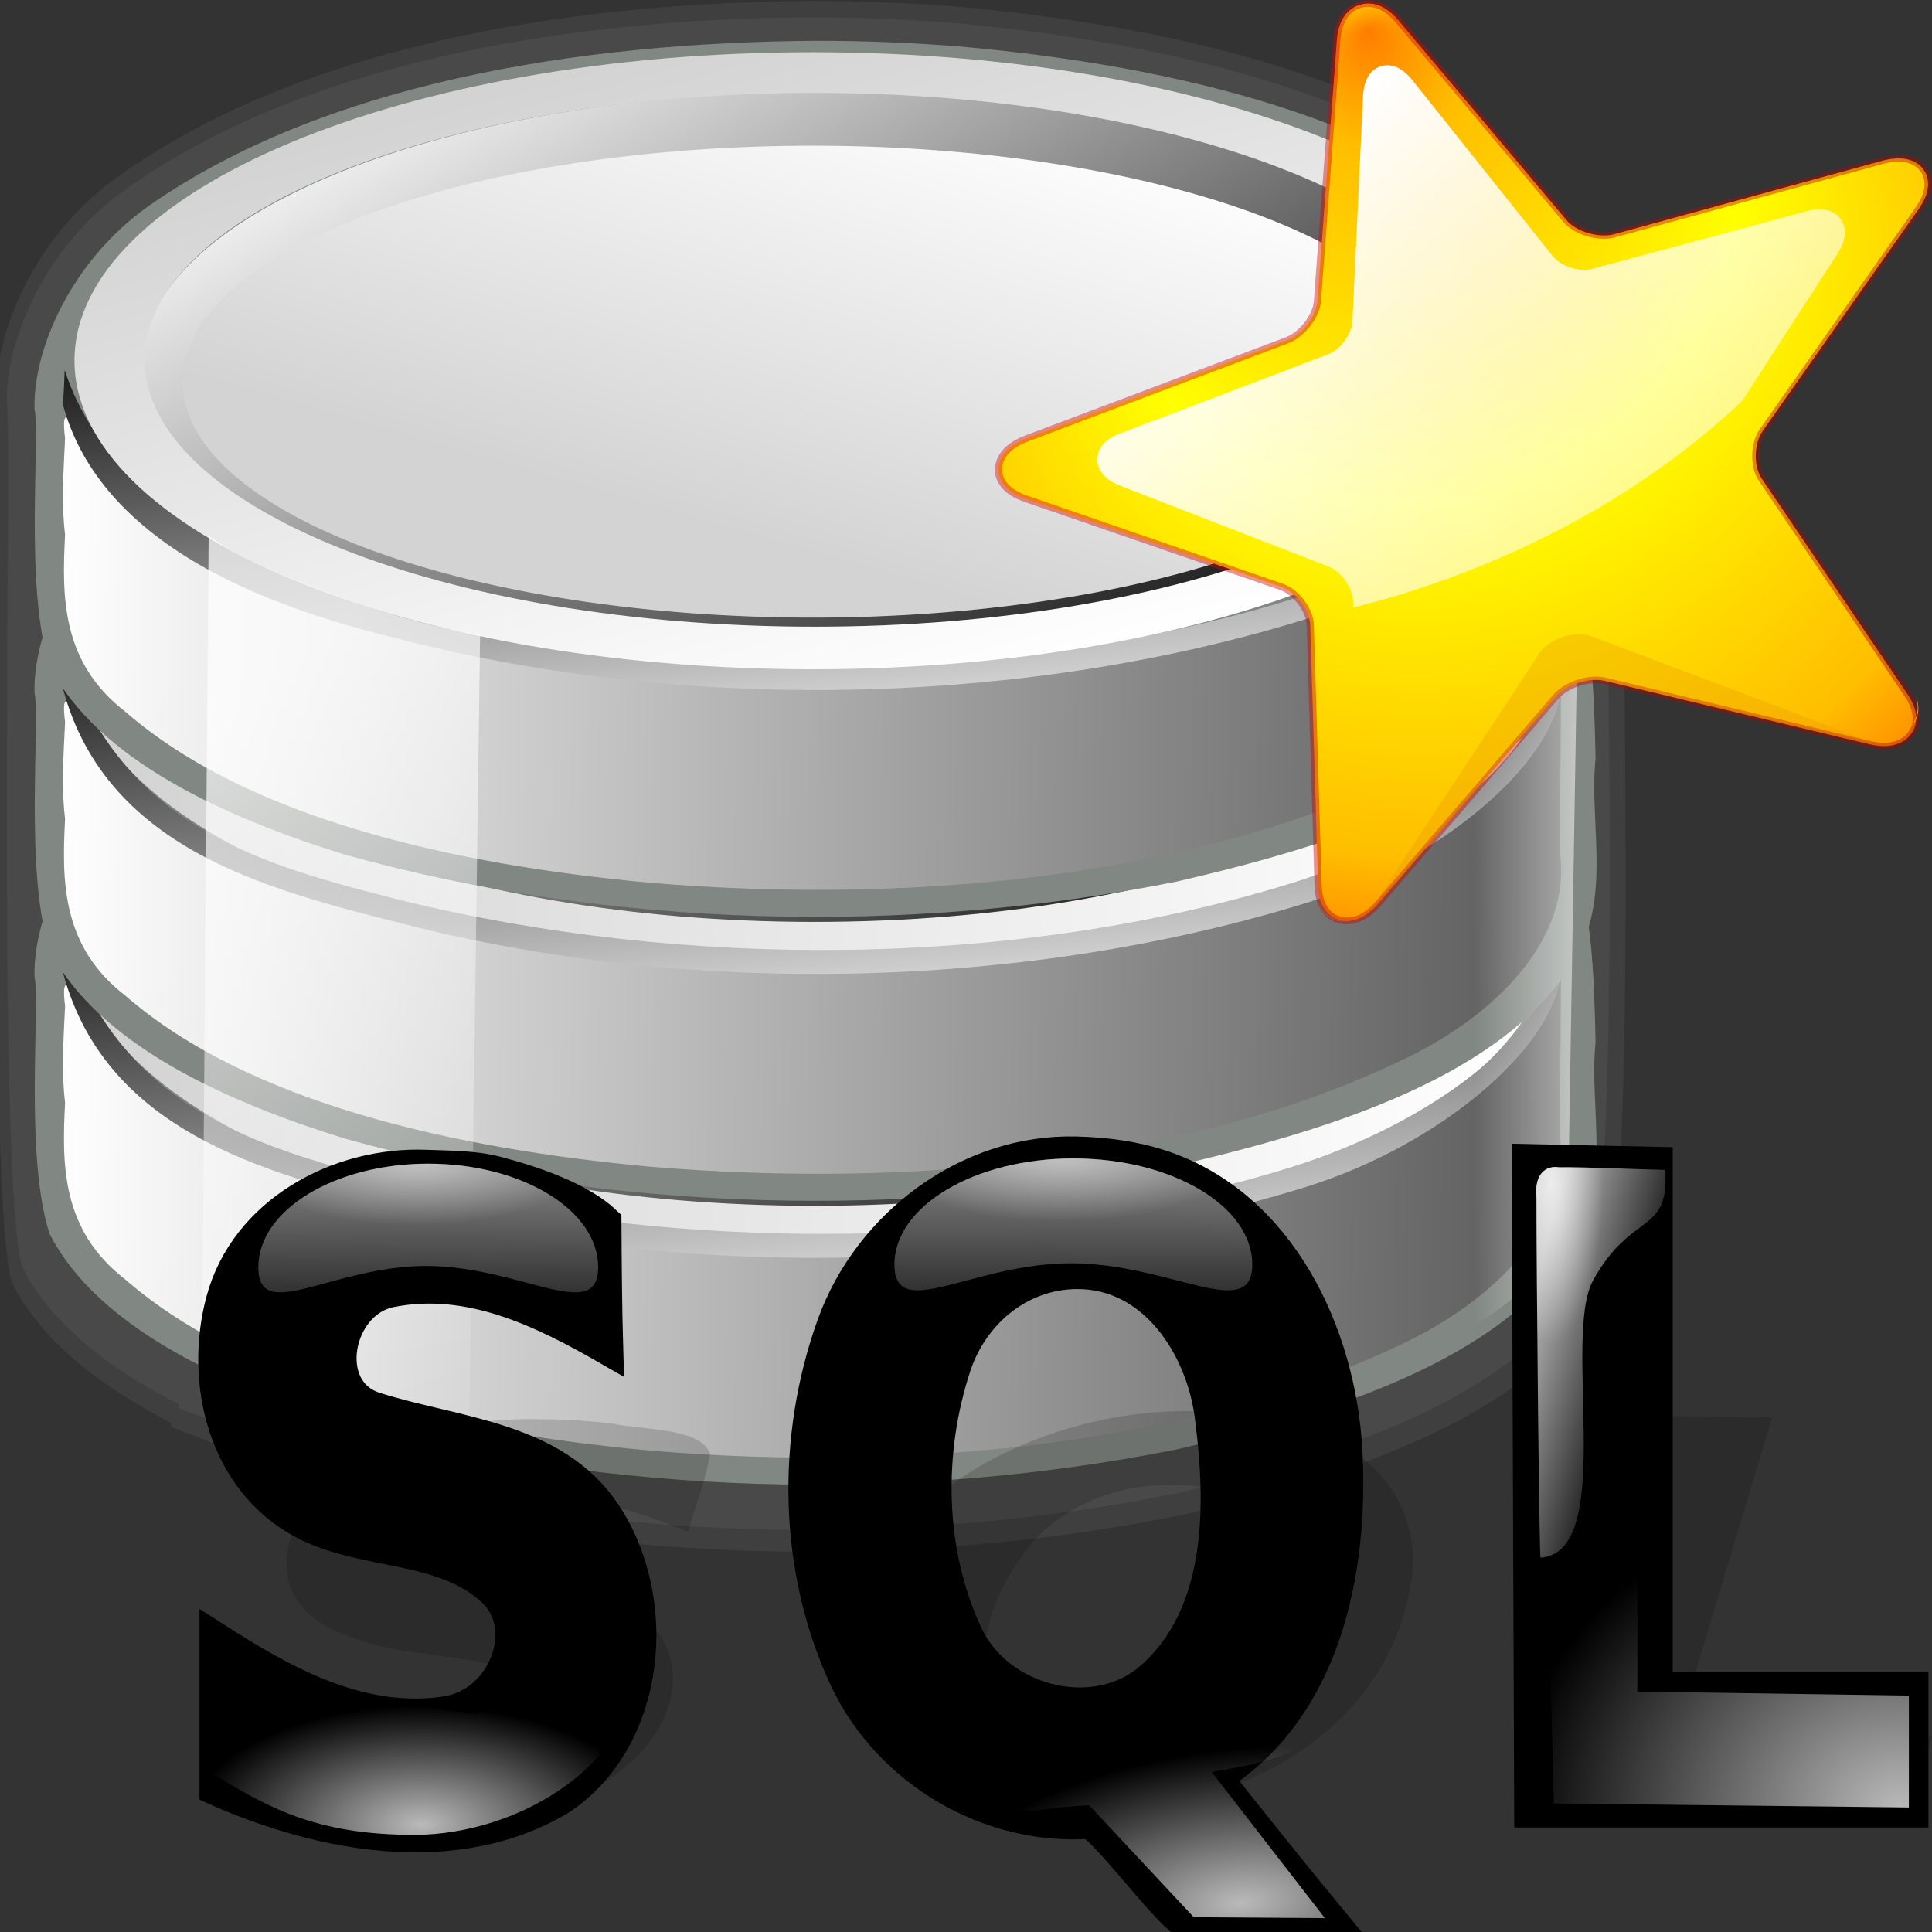 <?xml version="1.0" encoding="UTF-8" standalone="no"?>
<!-- Created with Inkscape (http://www.inkscape.org/) -->
<svg
   xmlns:dc="http://purl.org/dc/elements/1.1/"
   xmlns:cc="http://web.resource.org/cc/"
   xmlns:rdf="http://www.w3.org/1999/02/22-rdf-syntax-ns#"
   xmlns:svg="http://www.w3.org/2000/svg"
   xmlns="http://www.w3.org/2000/svg"
   xmlns:xlink="http://www.w3.org/1999/xlink"
   xmlns:sodipodi="http://inkscape.sourceforge.net/DTD/sodipodi-0.dtd"
   xmlns:inkscape="http://www.inkscape.org/namespaces/inkscape"
   sodipodi:docname="dbnewquerysql.svg"
   sodipodi:docbase="/home/pinheiro/kdeplayground-artwork/oooicons/crystalsvg"
   inkscape:version="0.41"
   sodipodi:version="0.32"
   id="svg12360"
   height="64px"
   width="64px">
  <rect width="100%" height="100%" fill="#333333" stroke="none"/>
  <defs
     id="defs3">
    <linearGradient
       gradientUnits="userSpaceOnUse"
       y2="17.407"
       x2="179.823"
       y1="17.297"
       x1="196.404"
       gradientTransform="scale(0.395,2.533)"
       id="linearGradient21648"
       xlink:href="#light75to0"
       inkscape:collect="always" />
    <linearGradient
       gradientUnits="userSpaceOnUse"
       y2="189.944"
       x2="414.832"
       y1="148.646"
       x1="406.165"
       gradientTransform="scale(0.527,1.899)"
       id="linearGradient15758"
       xlink:href="#light75to0"
       inkscape:collect="always" />
    <linearGradient
       y2="470.934"
       x2="180.755"
       y1="408.287"
       x1="130.606"
       gradientTransform="scale(1.729,0.578)"
       gradientUnits="userSpaceOnUse"
       id="linearGradient15129"
       xlink:href="#graytolightgray"
       inkscape:collect="always" />
    <linearGradient
       y2="368.523"
       x2="166.651"
       y1="278.924"
       x1="142.194"
       gradientTransform="matrix(1.495,0,0,0.47,21.135,163.208)"
       gradientUnits="userSpaceOnUse"
       id="linearGradient15130"
       xlink:href="#blacktowhite"
       inkscape:collect="always" />
    <linearGradient
       y2="39.269"
       x2="46.347"
       y1="88.576"
       x1="8.433"
       gradientTransform="scale(1.437,0.696)"
       gradientUnits="userSpaceOnUse"
       id="linearGradient15128"
       xlink:href="#graytolightgray"
       inkscape:collect="always" />
    <linearGradient
       y2="81.484"
       x2="147.052"
       y1="140.272"
       x1="232.277"
       gradientTransform="matrix(1.338,0,0,0.526,9.324,244.487)"
       gradientUnits="userSpaceOnUse"
       id="linearGradient15127"
       xlink:href="#blacktowhite"
       inkscape:collect="always" />
    <linearGradient
       y2="205.965"
       x2="123.308"
       y1="206.537"
       x1="253.081"
       gradientTransform="matrix(1.495,0,0,0.47,13.185,232.937)"
       gradientUnits="userSpaceOnUse"
       id="linearGradient15126"
       xlink:href="#blacktowhite"
       inkscape:collect="always" />
    <linearGradient
       y2="368.523"
       x2="166.651"
       y1="278.924"
       x1="142.194"
       gradientTransform="matrix(1.495,0,0,0.47,21.135,163.208)"
       gradientUnits="userSpaceOnUse"
       id="linearGradient15118"
       xlink:href="#blacktowhite"
       inkscape:collect="always" />
    <linearGradient
       y2="109.9"
       x2="216.757"
       y1="111.269"
       x1="133.236"
       gradientTransform="matrix(1.436,0,0,0.49,9.324,244.487)"
       gradientUnits="userSpaceOnUse"
       id="linearGradient15117"
       xlink:href="#graytolightgray"
       inkscape:collect="always" />
    <linearGradient
       y2="75.554"
       x2="59.274"
       y1="75.554"
       x1="-0.369"
       gradientTransform="scale(1.437,0.696)"
       gradientUnits="userSpaceOnUse"
       id="linearGradient15116"
       xlink:href="#graytolightgray"
       inkscape:collect="always" />
    <linearGradient
       y2="81.484"
       x2="147.052"
       y1="140.272"
       x1="232.277"
       gradientTransform="matrix(1.338,0,0,0.526,9.324,244.487)"
       gradientUnits="userSpaceOnUse"
       id="linearGradient15115"
       xlink:href="#blacktowhite"
       inkscape:collect="always" />
    <linearGradient
       y2="205.965"
       x2="123.308"
       y1="206.537"
       x1="253.081"
       gradientTransform="matrix(1.495,0,0,0.47,13.185,232.937)"
       gradientUnits="userSpaceOnUse"
       id="linearGradient15114"
       xlink:href="#blacktowhite"
       inkscape:collect="always" />
    <linearGradient
       y2="368.523"
       x2="166.651"
       y1="278.924"
       x1="142.194"
       gradientTransform="matrix(1.495,0,0,0.47,21.135,163.208)"
       gradientUnits="userSpaceOnUse"
       id="linearGradient15095"
       xlink:href="#blacktowhite"
       inkscape:collect="always" />
    <linearGradient
       y2="109.9"
       x2="216.757"
       y1="111.269"
       x1="133.236"
       gradientTransform="matrix(1.436,0,0,0.49,9.324,244.487)"
       gradientUnits="userSpaceOnUse"
       id="linearGradient15096"
       xlink:href="#graytolightgray"
       inkscape:collect="always" />
    <linearGradient
       id="graytolightgray">
      <stop
         id="stop5101"
         offset="0"
         style="stop-color:#d4d3d3;stop-opacity:1;" />
      <stop
         id="stop5102"
         offset="1"
         style="stop-color:#ffffff;stop-opacity:1;" />
    </linearGradient>
    <linearGradient
       y2="75.554"
       x2="59.274"
       y1="75.554"
       x1="-0.369"
       gradientTransform="scale(1.437,0.696)"
       gradientUnits="userSpaceOnUse"
       id="linearGradient15097"
       xlink:href="#graytolightgray"
       inkscape:collect="always" />
    <linearGradient
       y2="81.484"
       x2="147.052"
       y1="140.272"
       x1="232.277"
       gradientTransform="matrix(1.338,0,0,0.526,9.324,244.487)"
       gradientUnits="userSpaceOnUse"
       id="linearGradient15098"
       xlink:href="#blacktowhite"
       inkscape:collect="always" />
    <linearGradient
       id="blacktowhite">
      <stop
         id="stop2476"
         offset="0"
         style="stop-color:#000000;stop-opacity:1;" />
      <stop
         id="stop2475"
         offset="1"
         style="stop-color:#ffffff;stop-opacity:1;" />
    </linearGradient>
    <linearGradient
       y2="205.965"
       x2="123.308"
       y1="206.537"
       x1="253.081"
       gradientTransform="matrix(1.495,0,0,0.47,13.185,232.937)"
       gradientUnits="userSpaceOnUse"
       id="linearGradient15099"
       xlink:href="#blacktowhite"
       inkscape:collect="always" />
    <radialGradient
       r="3.2"
       fy="22.64"
       fx="88.74"
       cy="22.64"
       cx="88.74"
       gradientTransform="scale(0.575,1.739)"
       gradientUnits="userSpaceOnUse"
       id="radialGradient12402"
       xlink:href="#light75to0"
       inkscape:collect="always" />
    <linearGradient
       y2="30.057"
       x2="78.31"
       y1="28.082"
       x1="74.62"
       gradientTransform="matrix(1.035,0,0,1.987,-26.344,-14.409)"
       gradientUnits="userSpaceOnUse"
       id="linearGradient12400"
       xlink:href="#light75to0"
       inkscape:collect="always" />
    <radialGradient
       r="4.196"
       fy="93.048"
       fx="10.056"
       cy="93.048"
       cx="10.056"
       gradientTransform="matrix(1.838,0,0,0.938,-4.661,-26.337)"
       gradientUnits="userSpaceOnUse"
       id="radialGradient12398"
       xlink:href="#light75to0"
       inkscape:collect="always" />
    <radialGradient
       r="6.216"
       fy="76.158"
       fx="34.107"
       cy="76.158"
       cx="34.107"
       gradientTransform="matrix(1.669,0,-0.254,0.831,3.384,0.246)"
       gradientUnits="userSpaceOnUse"
       id="radialGradient12396"
       xlink:href="#light75to0"
       inkscape:collect="always" />
    <radialGradient
       r="10.052"
       fy="71.115"
       fx="52.529"
       cy="71.115"
       cx="52.529"
       gradientTransform="matrix(1.286,0,0,1.047,-4.702,-14.016)"
       gradientUnits="userSpaceOnUse"
       id="radialGradient12394"
       xlink:href="#light75to0"
       inkscape:collect="always" />
    <radialGradient
       r="2.607"
       fy="74.474"
       fx="8.093"
       cy="74.474"
       cx="8.093"
       gradientTransform="scale(1.909,0.524)"
       gradientUnits="userSpaceOnUse"
       id="radialGradient12392"
       xlink:href="#light75to0"
       inkscape:collect="always" />
    <linearGradient
       y2="66.631"
       x2="9.221"
       y1="63.846"
       x1="9.24"
       gradientTransform="matrix(3.375,0,0,1.492,-16.228,-56.026)"
       gradientUnits="userSpaceOnUse"
       id="linearGradient12390"
       xlink:href="#light75to0"
       inkscape:collect="always" />
    <radialGradient
       r="2.607"
       fy="74.474"
       fx="8.093"
       cy="74.474"
       cx="8.093"
       gradientTransform="scale(1.909,0.524)"
       gradientUnits="userSpaceOnUse"
       id="radialGradient12388"
       xlink:href="#light75to0"
       inkscape:collect="always" />
    <linearGradient
       id="light75to0">
      <stop
         id="stop2769"
         offset="0"
         style="stop-color:#ffffff;stop-opacity:0.729;" />
      <stop
         id="stop2770"
         offset="1"
         style="stop-color:#ffffff;stop-opacity:0;" />
    </linearGradient>
    <linearGradient
       y2="66.631"
       x2="9.221"
       y1="63.846"
       x1="9.24"
       gradientTransform="matrix(3.375,0,0,1.492,-16.228,-56.026)"
       gradientUnits="userSpaceOnUse"
       id="linearGradient12386"
       xlink:href="#light75to0"
       inkscape:collect="always" />
    <linearGradient
       y2="139.74"
       x2="100.606"
       y1="37.113"
       x1="100.606"
       gradientUnits="userSpaceOnUse"
       id="linearGradient1111"
       xlink:href="#XMLID_1_"
       inkscape:collect="always" />
    <linearGradient
       y2="139.74"
       x2="100.606"
       y1="37.113"
       x1="100.606"
       gradientUnits="userSpaceOnUse"
       id="XMLID_1_">
      <stop
         id="stop9"
         style="stop-color:#FFA700"
         offset="0" />
      <stop
         id="stop11"
         style="stop-color:#FFFF00"
         offset="0.691" />
      <stop
         id="stop13"
         style="stop-color:#FFFC00"
         offset="0.792" />
      <stop
         id="stop15"
         style="stop-color:#FFF400"
         offset="0.855" />
      <stop
         id="stop17"
         style="stop-color:#FFE500"
         offset="0.907" />
      <stop
         id="stop19"
         style="stop-color:#FFD100"
         offset="0.953" />
      <stop
         id="stop21"
         style="stop-color:#FFB700"
         offset="0.995" />
      <stop
         id="stop23"
         style="stop-color:#FFB300"
         offset="1" />
      <midPointStop
         id="midPointStop25"
         style="stop-color:#FFA700"
         offset="0" />
      <midPointStop
         id="midPointStop27"
         style="stop-color:#FFA700"
         offset="0.5" />
      <midPointStop
         id="midPointStop29"
         style="stop-color:#FFFF00"
         offset="0.691" />
      <midPointStop
         id="midPointStop31"
         style="stop-color:#FFFF00"
         offset="0.795" />
      <midPointStop
         id="midPointStop33"
         style="stop-color:#FFB300"
         offset="1" />
    </linearGradient>
    <radialGradient
       r="117.686"
       fy="25.391"
       fx="189.436"
       cy="103.611"
       cx="186.754"
       spreadMethod="reflect"
       gradientUnits="userSpaceOnUse"
       id="radialGradient1112"
       xlink:href="#orangelesstoyelow"
       inkscape:collect="always" />
    <linearGradient
       id="orangelesstoyelow">
      <stop
         id="stop2689"
         offset="0"
         style="stop-color:#ff7d00;stop-opacity:1;" />
      <stop
         id="stop2690"
         offset="0.254"
         style="stop-color:#ffbe00;stop-opacity:1;" />
      <stop
         id="stop2691"
         offset="1"
         style="stop-color:#ffff00;stop-opacity:1;" />
    </linearGradient>
    <linearGradient
       y2="461.308"
       x2="439.447"
       y1="27.162"
       x1="-110.524"
       gradientTransform="scale(1.006,0.994)"
       gradientUnits="userSpaceOnUse"
       id="linearGradient1113"
       xlink:href="#redtodarkred"
       inkscape:collect="always" />
    <linearGradient
       id="redtodarkred">
      <stop
         id="stop3856"
         offset="0"
         style="stop-color:#ff0000;stop-opacity:1;" />
      <stop
         id="stop3855"
         offset="1"
         style="stop-color:#920000;stop-opacity:1;" />
    </linearGradient>
    <linearGradient
       y2="436.28"
       x2="307.076"
       y1="64.408"
       x1="146.385"
       gradientUnits="userSpaceOnUse"
       id="linearGradient1114"
       xlink:href="#light100to0"
       inkscape:collect="always" />
    <linearGradient
       id="light100to0">
      <stop
         id="stop2764"
         offset="0"
         style="stop-color:#ffffff;stop-opacity:1;" />
      <stop
         id="stop2765"
         offset="1"
         style="stop-color:#ffffff;stop-opacity:0;" />
    </linearGradient>
    <linearGradient
       y2="139.74"
       x2="100.606"
       y1="37.113"
       x1="100.606"
       gradientUnits="userSpaceOnUse"
       id="linearGradient1115"
       xlink:href="#XMLID_1_"
       inkscape:collect="always" />
  </defs>
  <sodipodi:namedview
     inkscape:window-y="126"
     inkscape:window-x="430"
     inkscape:window-height="536"
     inkscape:window-width="640"
     inkscape:grid-bbox="true"
     inkscape:document-units="px"
     showgrid="true"
     inkscape:current-layer="g12552"
     inkscape:cy="32.000000"
     inkscape:cx="32.000000"
     inkscape:zoom="5.5000000"
     inkscape:pageshadow="2"
     inkscape:pageopacity="0.0"
     borderopacity="1.0"
     bordercolor="#666666"
     pagecolor="#ffffff"
     id="base" />
  <g
     inkscape:groupmode="layer"
     inkscape:label="Layer 1"
     id="layer1">
    <g
       transform="matrix(0.723,0,0,0.732,-2.534,-3.357)"
       id="g21649">
      <path
         transform="matrix(0.551,0,0,0.559,-102.846,-121.92)"
         sodipodi:nodetypes="cccccccccccccc"
         id="path19591"
         d="M 260.295,227.714 C 240.029,227.84 218.317,231.306 203.336,241.725 C 196.635,246.431 193.446,254.013 193.591,258.943 C 194.036,261.033 192.712,322.298 194.874,328.897 C 197.3,333.604 202.212,337.143 207.887,339.994 L 207.887,340.289 C 208.819,340.699 209.745,340.955 210.676,341.336 C 213.744,342.685 216.902,343.922 220.1,344.904 C 242.541,351.124 267.902,351.762 291.035,347.163 C 304.24,344.132 318.947,339.565 324.884,329.846 C 328.147,324.399 326.282,269.181 326.743,264.475 C 326.492,251.144 325.378,249.168 321.358,245.358 C 310.301,234.288 290.724,229.824 272.7,228.205 C 268.578,227.87 264.443,227.714 260.295,227.714 z "
         style="fill:#818080;fill-opacity:0.15;stroke:none;stroke-width:3.775;stroke-linecap:butt;stroke-linejoin:round;stroke-miterlimit:4;stroke-dashoffset:0;stroke-opacity:1" />
      <path
         transform="matrix(0.551,0,0,0.559,-102.846,-121.92)"
         sodipodi:nodetypes="cccccccccccccc"
         id="path18878"
         d="M 260.518,226.387 C 239.915,226.517 217.843,230.07 202.613,240.752 C 195.801,245.578 192.559,253.351 192.707,258.406 C 193.159,260.549 191.813,323.363 194.01,330.129 C 196.477,334.954 201.47,338.583 207.24,341.506 L 207.24,341.808 C 208.187,342.229 209.128,342.491 210.075,342.882 C 213.194,344.265 216.404,345.533 219.655,346.541 C 242.468,352.917 268.25,353.572 291.767,348.856 C 305.192,345.749 320.143,341.067 326.178,331.102 C 329.495,325.517 327.599,268.902 328.068,264.078 C 327.813,250.41 326.68,248.383 322.593,244.477 C 311.353,233.128 291.451,228.551 273.128,226.891 C 268.938,226.546 264.735,226.387 260.518,226.387 z "
         style="fill:#818783;fill-opacity:0.15;stroke:none;stroke-width:3.775;stroke-linecap:butt;stroke-linejoin:round;stroke-miterlimit:4;stroke-dashoffset:0;stroke-opacity:1" />
      <g
         transform="matrix(0.551,0,0,0.559,-102.846,-121.92)"
         id="g15100">
        <path
           sodipodi:nodetypes="ccccccccccc"
           id="path15089"
           d="M 260.897,275.58 C 241.14,275.701 219.986,279.002 205.381,288.948 C 198.848,293.442 195.744,300.682 195.886,305.388 C 196.373,307.635 195.032,319.902 197.139,326.202 C 201.113,333.75 211.625,338.437 221.728,341.477 C 243.606,347.415 268.323,348.034 290.876,343.644 C 303.75,340.75 318.097,336.381 323.884,327.103 C 327.066,321.902 325.143,316.141 325.691,310.664 C 325.446,297.938 324.348,296.074 320.428,292.437 C 309.649,281.869 290.576,277.602 273.005,276.056 C 268.986,275.736 264.941,275.58 260.897,275.58 z "
           style="fill:#818783;fill-opacity:1;stroke:none;stroke-width:3.775;stroke-linecap:butt;stroke-linejoin:round;stroke-miterlimit:4;stroke-dashoffset:0;stroke-opacity:1" />
        <path
           sodipodi:nodetypes="ccccccccccc"
           id="path15090"
           d="M 322.863,303.439 C 322.669,312.008 311.367,318.324 300.238,321.736 C 277.284,328.673 249.93,328.995 226.27,323.317 C 215.009,320.519 203.726,315.66 199.488,308.03 C 198.922,306.049 198.055,304.99 198.426,307.744 C 198.305,310.286 198.104,312.973 198.426,315.586 C 198.153,320.59 198.122,325.899 203.426,329.885 C 213.695,338.597 230.889,342.297 247.082,343.745 C 268.916,345.521 292.67,343.344 310.613,334.629 C 318.31,330.785 323.737,324.67 322.707,318.243 C 322.791,315.182 322.755,305.936 322.863,303.439 z "
           style="fill:url(#linearGradient15099);fill-opacity:1;stroke:none;stroke-width:3.775;stroke-linecap:butt;stroke-linejoin:round;stroke-miterlimit:4;stroke-dashoffset:0;stroke-opacity:1" />
        <path
           sodipodi:nodetypes="cccccccccc"
           id="path15091"
           d="M 261.143,279.731 C 230.026,279.731 204.768,289.652 204.768,301.881 C 204.768,314.11 230.026,324.032 261.143,324.032 C 292.26,324.032 317.519,314.11 317.519,301.881 C 317.519,289.652 292.26,279.731 261.143,279.731 z M 261.396,285.539 C 290.469,285.539 314.076,293.536 314.076,303.383 C 314.076,313.23 290.469,321.227 261.396,321.227 C 232.323,321.227 208.716,313.23 208.716,303.383 C 208.716,293.536 232.323,285.539 261.396,285.539 z "
           style="fill:url(#linearGradient15098);fill-opacity:1;stroke:none;stroke-width:3.772;stroke-linecap:butt;stroke-linejoin:round;stroke-miterlimit:4;stroke-dashoffset:0;stroke-opacity:1" />
        <path
           transform="matrix(1.005,0,0,0.758,226.891,264.637)"
           d="M 85.498 50.923 A 52.113 25.242 0 1 1  -18.728,50.923 A 52.113 25.242 0 1 1  85.498 50.923 z"
           sodipodi:ry="25.242205"
           sodipodi:rx="52.112938"
           sodipodi:cy="50.922665"
           sodipodi:cx="33.384850"
           id="path15092"
           style="fill:url(#linearGradient15097);fill-opacity:1;stroke:none;stroke-width:3.772;stroke-linecap:butt;stroke-linejoin:round;stroke-miterlimit:4;stroke-dashoffset:0;stroke-opacity:1"
           sodipodi:type="arc" />
        <path
           id="path15093"
           d="M 260.592,276.504 C 226.704,276.504 199.208,287.903 199.208,301.961 C 199.208,316.02 226.704,327.441 260.592,327.441 C 294.481,327.441 321.976,316.02 321.976,301.961 C 321.976,287.903 294.481,276.504 260.592,276.504 z M 260.748,279.864 C 291.495,279.864 316.453,289.732 316.453,301.895 C 316.453,314.059 291.495,323.926 260.748,323.926 C 230.002,323.926 205.044,314.059 205.044,301.895 C 205.044,289.732 230.002,279.864 260.748,279.864 z "
           style="fill:url(#linearGradient15096);fill-opacity:1;stroke:none;stroke-width:3.772;stroke-linecap:butt;stroke-linejoin:round;stroke-miterlimit:4;stroke-dashoffset:0;stroke-opacity:1" />
        <path
           sodipodi:nodetypes="ccccccccc"
           id="path15094"
           d="M 322.827,302.262 C 322.34,310.11 311.624,317.353 300.495,320.766 C 277.541,327.703 249.893,327.818 226.233,322.141 C 214.973,319.342 203.152,316.392 198.389,302.238 C 198.342,303.963 198.269,304.505 198.243,305.025 C 201.961,318.545 216.37,321.551 227.63,324.35 C 251.291,330.027 278.791,329.293 301.746,322.356 C 312.766,318.977 322.064,311.206 322.764,305.342 C 322.777,303.594 322.792,303.078 322.827,302.262 z "
           style="fill:url(#linearGradient15095);fill-opacity:1;stroke:none;stroke-width:3.775;stroke-linecap:butt;stroke-linejoin:round;stroke-miterlimit:4;stroke-dashoffset:0;stroke-opacity:1" />
      </g>
      <g
         transform="matrix(0.551,0,0,0.559,-102.846,-134.768)"
         id="g15107">
        <path
           sodipodi:nodetypes="ccccccccccc"
           id="path15108"
           d="M 260.897,275.58 C 241.14,275.701 219.986,279.002 205.381,288.948 C 198.848,293.442 195.744,300.682 195.886,305.388 C 196.373,307.635 195.032,319.902 197.139,326.202 C 201.113,333.75 211.625,338.437 221.728,341.477 C 243.606,347.415 268.323,348.034 290.876,343.644 C 303.75,340.75 318.097,336.381 323.884,327.103 C 327.066,321.902 325.143,316.141 325.691,310.664 C 325.446,297.938 324.348,296.074 320.428,292.437 C 309.649,281.869 290.576,277.602 273.005,276.056 C 268.986,275.736 264.941,275.58 260.897,275.58 z "
           style="fill:#818783;fill-opacity:1;stroke:none;stroke-width:3.775;stroke-linecap:butt;stroke-linejoin:round;stroke-miterlimit:4;stroke-dashoffset:0;stroke-opacity:1" />
        <path
           sodipodi:nodetypes="ccccccccccc"
           id="path15109"
           d="M 322.863,303.439 C 322.669,312.008 311.367,318.324 300.238,321.736 C 277.284,328.673 249.93,328.995 226.27,323.317 C 215.009,320.519 203.726,315.66 199.488,308.03 C 198.922,306.049 198.055,304.99 198.426,307.744 C 198.305,310.286 198.104,312.973 198.426,315.586 C 198.153,320.59 198.122,325.899 203.426,329.885 C 213.695,338.597 230.889,342.297 247.082,343.745 C 268.916,345.521 292.67,343.344 310.613,334.629 C 318.31,330.785 323.737,324.67 322.707,318.243 C 322.791,315.182 322.755,305.936 322.863,303.439 z "
           style="fill:url(#linearGradient15114);fill-opacity:1;stroke:none;stroke-width:3.775;stroke-linecap:butt;stroke-linejoin:round;stroke-miterlimit:4;stroke-dashoffset:0;stroke-opacity:1" />
        <path
           sodipodi:nodetypes="cccccccccc"
           id="path15110"
           d="M 261.143,279.731 C 230.026,279.731 204.768,289.652 204.768,301.881 C 204.768,314.11 230.026,324.032 261.143,324.032 C 292.26,324.032 317.519,314.11 317.519,301.881 C 317.519,289.652 292.26,279.731 261.143,279.731 z M 261.396,285.539 C 290.469,285.539 314.076,293.536 314.076,303.383 C 314.076,313.23 290.469,321.227 261.396,321.227 C 232.323,321.227 208.716,313.23 208.716,303.383 C 208.716,293.536 232.323,285.539 261.396,285.539 z "
           style="fill:url(#linearGradient15115);fill-opacity:1;stroke:none;stroke-width:3.772;stroke-linecap:butt;stroke-linejoin:round;stroke-miterlimit:4;stroke-dashoffset:0;stroke-opacity:1" />
        <path
           transform="matrix(1.005,0,0,0.758,226.891,264.637)"
           d="M 85.498 50.923 A 52.113 25.242 0 1 1  -18.728,50.923 A 52.113 25.242 0 1 1  85.498 50.923 z"
           sodipodi:ry="25.242205"
           sodipodi:rx="52.112938"
           sodipodi:cy="50.922665"
           sodipodi:cx="33.384850"
           id="path15111"
           style="fill:url(#linearGradient15116);fill-opacity:1;stroke:none;stroke-width:3.772;stroke-linecap:butt;stroke-linejoin:round;stroke-miterlimit:4;stroke-dashoffset:0;stroke-opacity:1"
           sodipodi:type="arc" />
        <path
           id="path15112"
           d="M 260.592,276.504 C 226.704,276.504 199.208,287.903 199.208,301.961 C 199.208,316.02 226.704,327.441 260.592,327.441 C 294.481,327.441 321.976,316.02 321.976,301.961 C 321.976,287.903 294.481,276.504 260.592,276.504 z M 260.748,279.864 C 291.495,279.864 316.453,289.732 316.453,301.895 C 316.453,314.059 291.495,323.926 260.748,323.926 C 230.002,323.926 205.044,314.059 205.044,301.895 C 205.044,289.732 230.002,279.864 260.748,279.864 z "
           style="fill:url(#linearGradient15117);fill-opacity:1;stroke:none;stroke-width:3.772;stroke-linecap:butt;stroke-linejoin:round;stroke-miterlimit:4;stroke-dashoffset:0;stroke-opacity:1" />
        <path
           sodipodi:nodetypes="ccccccccc"
           id="path15113"
           d="M 322.827,302.262 C 322.34,310.11 311.624,317.353 300.495,320.766 C 277.541,327.703 249.893,327.818 226.233,322.141 C 214.973,319.342 203.152,316.392 198.389,302.238 C 198.342,303.963 198.269,304.505 198.243,305.025 C 201.961,318.545 216.37,321.551 227.63,324.35 C 251.291,330.027 278.791,329.293 301.746,322.356 C 312.766,318.977 322.064,311.206 322.764,305.342 C 322.777,303.594 322.792,303.078 322.827,302.262 z "
           style="fill:url(#linearGradient15118);fill-opacity:1;stroke:none;stroke-width:3.775;stroke-linecap:butt;stroke-linejoin:round;stroke-miterlimit:4;stroke-dashoffset:0;stroke-opacity:1" />
      </g>
      <path
         transform="matrix(0.551,0,0,0.559,-102.846,-147.617)"
         sodipodi:nodetypes="ccccccccccc"
         id="path15120"
         d="M 260.897,275.58 C 241.14,275.701 219.986,279.002 205.381,288.948 C 198.848,293.442 195.744,300.682 195.886,305.388 C 196.373,307.635 195.032,319.902 197.139,326.202 C 201.113,333.75 211.625,338.437 221.728,341.477 C 243.606,347.415 268.323,348.034 290.876,343.644 C 303.75,340.75 318.097,336.381 323.884,327.103 C 327.066,321.902 325.143,316.141 325.691,310.664 C 325.446,297.938 324.348,296.074 320.428,292.437 C 309.649,281.869 290.576,277.602 273.005,276.056 C 268.986,275.736 264.941,275.58 260.897,275.58 z "
         style="fill:#818783;fill-opacity:1;stroke:none;stroke-width:3.775;stroke-linecap:butt;stroke-linejoin:round;stroke-miterlimit:4;stroke-dashoffset:0;stroke-opacity:1" />
      <path
         transform="matrix(0.551,0,0,0.559,-102.846,-147.617)"
         sodipodi:nodetypes="ccccccccccc"
         id="path15121"
         d="M 322.863,303.439 C 322.669,312.008 311.367,318.324 300.238,321.736 C 277.284,328.673 249.93,328.995 226.27,323.317 C 215.009,320.519 203.726,315.66 199.488,308.03 C 198.922,306.049 198.055,304.99 198.426,307.744 C 198.305,310.286 198.104,312.973 198.426,315.586 C 198.153,320.59 198.122,325.899 203.426,329.885 C 213.695,338.597 230.889,342.297 247.082,343.745 C 268.916,345.521 292.67,343.344 310.613,334.629 C 318.31,330.785 323.737,324.67 322.707,318.243 C 322.791,315.182 322.755,305.936 322.863,303.439 z "
         style="fill:url(#linearGradient15126);fill-opacity:1;stroke:none;stroke-width:3.775;stroke-linecap:butt;stroke-linejoin:round;stroke-miterlimit:4;stroke-dashoffset:0;stroke-opacity:1" />
      <path
         transform="matrix(0.551,0,0,0.559,-102.846,-147.617)"
         sodipodi:nodetypes="cccccccccc"
         id="path15122"
         d="M 261.143,279.731 C 230.026,279.731 204.768,289.652 204.768,301.881 C 204.768,314.11 230.026,324.032 261.143,324.032 C 292.26,324.032 317.519,314.11 317.519,301.881 C 317.519,289.652 292.26,279.731 261.143,279.731 z M 261.396,285.539 C 290.469,285.539 314.076,293.536 314.076,303.383 C 314.076,313.23 290.469,321.227 261.396,321.227 C 232.323,321.227 208.716,313.23 208.716,303.383 C 208.716,293.536 232.323,285.539 261.396,285.539 z "
         style="fill:url(#linearGradient15127);fill-opacity:1;stroke:none;stroke-width:3.772;stroke-linecap:butt;stroke-linejoin:round;stroke-miterlimit:4;stroke-dashoffset:0;stroke-opacity:1" />
      <path
         transform="matrix(0.554,0,0,0.423,22.241,0.317)"
         d="M 85.498 50.923 A 52.113 25.242 0 1 1  -18.728,50.923 A 52.113 25.242 0 1 1  85.498 50.923 z"
         sodipodi:ry="25.242205"
         sodipodi:rx="52.112938"
         sodipodi:cy="50.922665"
         sodipodi:cx="33.384850"
         id="path15123"
         style="fill:url(#linearGradient15128);fill-opacity:1;stroke:none;stroke-width:3.772;stroke-linecap:butt;stroke-linejoin:round;stroke-miterlimit:4;stroke-dashoffset:0;stroke-opacity:1"
         sodipodi:type="arc" />
      <path
         transform="matrix(0.551,0,0,0.559,-102.846,-147.617)"
         sodipodi:nodetypes="ccccccccc"
         id="path15125"
         d="M 322.827,302.262 C 322.34,310.11 311.624,317.353 300.495,320.766 C 277.541,327.703 249.893,327.818 226.233,322.141 C 222.514,321.135 203.152,316.392 198.389,302.238 C 198.342,303.963 198.269,304.505 198.243,305.025 C 201.961,318.545 220.925,322.746 227.63,324.35 C 251.291,330.027 278.791,329.293 301.746,322.356 C 312.766,318.977 322.064,311.206 322.764,305.342 C 322.777,303.594 322.792,303.078 322.827,302.262 z "
         style="fill:url(#linearGradient15130);fill-opacity:1;stroke:none;stroke-width:3.775;stroke-linecap:butt;stroke-linejoin:round;stroke-miterlimit:4;stroke-dashoffset:0;stroke-opacity:1" />
      <path
         transform="matrix(0.551,0,0,0.559,-102.846,-121.92)"
         id="path15124"
         d="M 260.592,230.534 C 226.704,230.534 199.208,241.713 199.208,255.5 C 199.208,269.288 226.704,280.488 260.592,280.488 C 294.481,280.488 321.976,269.288 321.976,255.5 C 321.976,241.713 294.481,230.534 260.592,230.534 z M 260.748,233.83 C 291.495,233.83 316.453,243.507 316.453,255.436 C 316.453,267.364 291.495,277.042 260.748,277.042 C 230.002,277.042 205.044,267.364 205.044,255.436 C 205.044,243.507 230.002,233.83 260.748,233.83 z "
         style="fill:url(#linearGradient15129);fill-opacity:1;stroke:none;stroke-width:3.772;stroke-linecap:butt;stroke-linejoin:round;stroke-miterlimit:4;stroke-dashoffset:0;stroke-opacity:1" />
      <path
         transform="matrix(0.551,0,0,0.559,-102.846,-121.92)"
         sodipodi:nodetypes="ccccc"
         id="path15131"
         d="M 210.365,269.67 C 214.227,272.599 227.286,277.081 232.936,277.656 L 232.022,343.49 C 224.615,342.588 217.208,340.275 209.8,337.082 L 210.365,269.67 z "
         style="fill:url(#linearGradient15758);fill-opacity:1;fill-rule:evenodd;stroke:none;stroke-width:0.25pt;stroke-linecap:butt;stroke-linejoin:miter;stroke-opacity:1" />
      <path
         sodipodi:nodetypes="ccccc"
         id="path21023"
         d="M 75.982,21.212 L 75.335,59.954 C 74.239,62.522 71.962,64.416 69.515,65.127 L 69.698,29.561 C 73.481,26.834 75.576,24.783 75.982,21.212 z "
         style="fill:url(#linearGradient21648);fill-opacity:1;fill-rule:evenodd;stroke:none;stroke-width:0.25pt;stroke-linecap:butt;stroke-linejoin:miter;stroke-opacity:1" />
    </g>
    <g
       transform="translate(0.13,-0.5)"
       id="g12370">
      <path
         sodipodi:nodetypes="cccccccccccccccccccccccccccccccccccccc"
         id="path9946"
         d="M 17.757,47.514 C 14.873,47.427 11.42,48.438 10.148,50.239 C 8.875,51.865 9.019,53.951 11.504,54.725 C 13.213,55.452 15.821,55.227 17.367,56.082 C 18.308,56.905 17.045,58.42 15.107,58.495 C 12.173,58.844 9.915,57.875 7.903,56.99 C 7.594,58.018 7.285,59.045 6.976,60.073 C 10.245,61.03 14.556,61.544 18.455,60.247 C 21.789,59.005 22.97,56.245 21.606,54.5 C 20.338,52.97 17.091,52.922 14.607,52.382 C 12.881,52.059 13.982,50.21 15.815,50.075 C 18.517,49.676 20.727,50.483 22.669,51.24 C 22.887,50.381 23.275,49.492 23.389,48.651 C 23.071,47.798 21.239,47.885 20.067,47.646 C 19.316,47.563 18.545,47.514 17.757,47.514 z M 39.393,47.247 C 35.812,47.169 32.056,48.696 30.248,50.714 C 28.205,52.994 27.456,55.646 28.515,57.852 C 29.375,59.708 32.354,60.896 35.767,60.751 C 36.323,61.005 37.45,62.211 38.076,62.624 L 43.143,62.624 C 42.162,61.7 41.22,60.76 40.266,59.825 C 44.268,58.458 46.098,55.679 46.545,53.275 C 47.12,50.901 45.844,48.318 42.148,47.523 C 41.294,47.334 40.355,47.246 39.393,47.247 z M 54.258,47.399 L 50.39,60.524 C 54.631,60.524 58.872,60.524 63.113,60.524 C 63.365,59.686 63.617,58.847 63.87,58.009 C 61.046,58.009 58.222,58.009 55.398,58.009 L 58.574,47.455 L 54.258,47.399 z M 38.653,49.705 C 41.24,49.611 42.319,51.192 42.204,52.544 C 42.056,54.33 41.394,56.492 38.649,57.809 C 36.483,58.737 33.439,58.304 32.861,56.939 C 32.032,55.286 32.673,53.284 34.099,51.557 C 34.999,50.532 36.768,49.628 38.653,49.705 z "
         style="font-size:12;font-style:normal;font-weight:normal;fill:#000000;fill-opacity:0.158;stroke:none;stroke-width:1.904;stroke-linecap:butt;stroke-linejoin:miter;stroke-miterlimit:4;stroke-opacity:1;font-family:Bitstream Vera Sans" />
      <path
         sodipodi:nodetypes="csssscccsssccsscssccccsssccccccccsssss"
         id="text1418"
         d="M 13.982,39.088 C 11.07,38.975 7.983,40.628 7.192,43.581 C 6.47,46.278 7.253,49.568 9.898,50.977 C 11.898,52.042 14.497,51.667 16.17,53.215 C 17.489,54.434 16.53,56.913 14.636,57.192 C 11.786,57.612 9.257,56.17 6.979,54.711 C 6.979,56.406 6.979,58.1 6.979,59.794 C 10.536,61.371 15.002,62.22 18.511,60.081 C 21.472,58.034 21.849,53.466 19.933,50.607 C 18.231,48.066 14.956,47.962 12.296,47.115 C 10.486,46.539 11.043,43.666 12.81,43.31 C 15.417,42.785 17.845,43.983 20.015,45.232 C 19.974,43.815 19.964,42.313 19.956,40.963 C 19.124,40.17 17.591,39.636 16.331,39.306 C 15.571,39.107 14.769,39.119 13.982,39.088 z M 35.537,38.648 C 31.932,38.548 28.636,41.038 27.435,44.364 C 26.079,48.124 26.142,52.49 27.85,56.133 C 29.282,59.186 32.605,61.151 35.975,60.913 C 36.607,61.332 38.097,63.319 38.847,64 L 43.915,64 C 42.656,62.477 41.431,60.927 40.195,59.385 C 43.786,57.132 44.713,52.554 44.503,48.587 C 44.296,44.676 42.308,40.42 38.375,39.103 C 37.462,38.797 36.499,38.674 35.537,38.648 z M 50.447,38.898 L 50.529,60.539 C 54.77,60.539 59.011,60.539 63.252,60.539 C 63.252,59.156 63.252,57.774 63.252,56.391 C 60.428,56.391 57.605,56.391 54.781,56.391 L 54.781,38.991 L 50.447,38.898 z M 35.537,42.702 C 38.095,42.685 39.649,45.152 39.943,47.382 C 40.33,50.327 40.379,53.958 37.972,56.062 C 36.144,57.66 32.958,56.855 31.921,54.627 C 30.643,51.88 30.603,48.59 31.54,45.755 C 32.101,44.055 33.629,42.714 35.537,42.702 z "
         style="font-size:12;font-style:normal;font-weight:normal;fill:#000000;fill-opacity:1;stroke:#000000;stroke-width:1;stroke-linecap:butt;stroke-linejoin:miter;stroke-miterlimit:4;stroke-opacity:1;font-family:Bitstream Vera Sans" />
      <g
         transform="matrix(1.131,0,0,1.56,-3.797,-21.915)"
         id="g5312">
        <path
           sodipodi:nodetypes="ccccc"
           id="path3777"
           d="M 20.762,41.279 C 20.762,42.493 18.47,41.251 15.723,41.251 C 12.976,41.251 10.809,42.493 10.809,41.279 C 10.809,40.065 13.039,39.079 15.786,39.079 C 18.532,39.079 20.762,40.065 20.762,41.279 z "
           style="opacity:0.704;fill:url(#linearGradient12386);fill-opacity:1;stroke:#000000;stroke-width:0;stroke-linejoin:round;stroke-miterlimit:4;stroke-opacity:1" />
        <path
           sodipodi:nodetypes="ccccc"
           id="path4548"
           d="M 20.762,41.279 C 20.762,42.493 18.47,41.251 15.723,41.251 C 12.976,41.251 10.809,42.493 10.809,41.279 C 10.809,40.065 13.039,39.079 15.786,39.079 C 18.532,39.079 20.762,40.065 20.762,41.279 z "
           style="opacity:0.704;fill:url(#radialGradient12388);fill-opacity:1;stroke:#000000;stroke-width:0;stroke-linejoin:round;stroke-miterlimit:4;stroke-opacity:1" />
      </g>
      <g
         transform="matrix(1.191,0,0,1.599,16.626,-23.613)"
         id="g5316">
        <path
           sodipodi:nodetypes="ccccc"
           id="path5318"
           d="M 20.762,41.279 C 20.762,42.493 18.47,41.251 15.723,41.251 C 12.976,41.251 10.809,42.493 10.809,41.279 C 10.809,40.065 13.039,39.079 15.786,39.079 C 18.532,39.079 20.762,40.065 20.762,41.279 z "
           style="opacity:0.704;fill:url(#linearGradient12390);fill-opacity:1;stroke:#000000;stroke-width:0;stroke-linejoin:round;stroke-miterlimit:4;stroke-opacity:1" />
        <path
           sodipodi:nodetypes="ccccc"
           id="path5320"
           d="M 20.762,41.279 C 20.762,42.493 18.47,41.251 15.723,41.251 C 12.976,41.251 10.809,42.493 10.809,41.279 C 10.809,40.065 13.039,39.079 15.786,39.079 C 18.532,39.079 20.762,40.065 20.762,41.279 z "
           style="opacity:0.704;fill:url(#radialGradient12392);fill-opacity:1;stroke:#000000;stroke-width:0;stroke-linejoin:round;stroke-miterlimit:4;stroke-opacity:1" />
      </g>
      <path
         sodipodi:nodetypes="ccccccc"
         id="path6852"
         d="M 63.104,56.669 L 63.104,60.375 L 51.342,60.243 L 51.111,51.109 L 54.11,50.977 L 54.11,56.536 L 63.104,56.669 z "
         style="fill:url(#radialGradient12394);fill-opacity:1;fill-rule:evenodd;stroke:none;stroke-width:1px;stroke-linecap:butt;stroke-linejoin:miter;stroke-opacity:1" />
      <path
         sodipodi:nodetypes="ccccssssc"
         id="path7620"
         d="M 40.008,59.198 L 43.759,64.041 L 39.415,64.011 L 35.95,60.302 C 34.764,60.338 33.604,60.648 32.563,60.482 C 31.596,60.327 29.448,59.463 30.164,59.198 C 32.817,58.215 39.027,57.008 42.671,56.737 C 43.337,56.687 43.467,57.89 43.094,58.235 C 42.579,58.71 41.139,59.018 40.008,59.198 z "
         style="fill:url(#radialGradient12396);fill-opacity:1;fill-rule:evenodd;stroke:none;stroke-width:1px;stroke-linecap:butt;stroke-linejoin:miter;stroke-opacity:1" />
      <path
         sodipodi:nodetypes="cccccccz"
         id="path8388"
         d="M 13.643,61.282 C 10.265,61.295 8.656,60.322 6.765,59.167 C 6.681,57.528 6.864,56.158 6.779,54.518 C 7.838,55.184 8.898,55.85 9.957,56.517 C 11.864,56.773 13.77,57.029 15.677,57.285 C 16.567,56.209 17.457,55.133 18.346,54.057 C 19.279,54.313 20.211,54.569 21.143,54.826 C 21.232,58.974 16.977,61.269 13.643,61.282 z "
         style="fill:url(#radialGradient12398);fill-opacity:1;fill-rule:evenodd;stroke:none;stroke-width:0.1;stroke-linecap:butt;stroke-linejoin:miter;stroke-miterlimit:4;stroke-opacity:1" />
      <g
         transform="matrix(0.953,0,0,0.953,2.609,2.147)"
         id="g12352">
        <path
           sodipodi:nodetypes="cccssc"
           id="path5326"
           d="M 54.998,38.936 C 54.206,38.926 52.355,38.834 51.316,38.848 C 50.882,38.778 50.448,39.055 50.534,39.896 C 50.534,42.768 50.63,52.421 50.675,52.417 C 53.336,52.232 51.409,44.764 52.504,42.775 C 53.832,40.362 55.179,41.193 54.998,38.936 z "
           style="fill:url(#linearGradient12400);fill-opacity:1;fill-rule:evenodd;stroke:none;stroke-width:1px;stroke-linecap:butt;stroke-linejoin:miter;stroke-opacity:1" />
        <path
           sodipodi:nodetypes="cccssc"
           id="path11590"
           d="M 54.998,38.936 C 54.206,38.926 52.355,38.834 51.316,38.848 C 50.882,38.778 50.448,39.055 50.534,39.896 C 50.534,42.768 50.63,52.421 50.675,52.417 C 53.336,52.232 51.409,44.764 52.504,42.775 C 53.832,40.362 55.179,41.193 54.998,38.936 z "
           style="fill:url(#radialGradient12402);fill-opacity:1;fill-rule:evenodd;stroke:none;stroke-width:1px;stroke-linecap:butt;stroke-linejoin:miter;stroke-opacity:1" />
      </g>
    </g>
    <g
       transform="translate(16.364,-25.636)"
       inkscape:groupmode="layer"
       inkscape:label="Layer 1"
       id="g12552">
      <g
         transform="matrix(8.762110e-2,-2.930889e-2,2.744976e-2,8.206310e-2,11.742,29.652)"
         id="use1100">
        <path
           transform="matrix(2.867,0,0,2.86,1.731,-0.176)"
           style="fill:url(#linearGradient1111)"
           id="path1106"
           d="M 100.834,121.629 C 100.424,121.953 99.773,122.313 98.885,122.336 C 99.774,122.315 100.424,121.992 100.834,121.699 C 101.477,121.242 102.367,120.234 102.326,118.303 C 102.244,120.16 101.43,121.156 100.834,121.629 z " />
        <path
           transform="matrix(0.968,0,0,0.936,3.629,5.988)"
           style="fill:url(#radialGradient1112);stroke:url(#linearGradient1113);stroke-width:2.678;stroke-linejoin:round;stroke-miterlimit:4;stroke-opacity:0.419"
           id="path1107"
           d="M 368.149,151.618 C 367.258,148.686 364.315,143.669 354.633,143.055 L 251.997,136.774 C 246.124,136.414 238.913,130.89 236.862,125.165 L 201.217,25.62 C 197.834,16.245 192.355,14.809 189.377,14.778 C 186.408,14.745 180.9,16.098 177.368,25.407 L 139.865,124.19 C 137.671,129.946 130.481,135.228 124.493,135.473 L 21.774,139.756 C 12.112,140.101 9.067,145.029 8.11,147.937 C 7.154,150.845 6.681,156.677 14.199,163.053 L 93.626,230.371 C 98.229,234.315 100.881,243.027 99.262,248.988 L 71.408,351.08 C 68.797,360.704 72.405,365.197 74.782,367.024 C 77.174,368.851 82.396,371.112 90.58,365.729 L 177.173,308.603 C 182.241,305.249 191.073,305.322 196.085,308.759 L 281.562,367.663 C 289.628,373.229 294.9,371.063 297.327,369.279 C 299.754,367.495 303.448,363.05 300.974,353.372 L 275.061,250.702 C 273.581,244.818 276.432,236.047 281.044,232.295 L 361.785,166.573 C 369.386,160.38 369.04,154.551 368.149,151.618 z " />
        <path
           style="fill:url(#linearGradient1114)"
           id="path1108"
           d="M 272.124,210.018 L 321.295,168.16 C 327.208,163.125 326.936,158.381 326.243,155.994 C 325.555,153.607 323.267,149.528 315.73,149.029 L 235.889,143.92 C 231.317,143.629 225.714,139.135 224.119,134.477 L 196.389,53.496 C 193.762,45.87 189.496,44.703 187.183,44.676 C 184.872,44.649 180.587,45.751 177.842,53.321 L 148.664,133.684 C 146.959,138.366 141.367,142.664 136.708,142.86 L 56.803,146.345 C 49.289,146.625 46.918,150.632 46.175,153.001 C 45.432,155.367 45.061,160.111 50.911,165.298 L 112.693,220.061 C 116.274,223.268 118.337,230.36 117.078,235.208 L 116.387,237.865 C 124.98,238.559 133.702,238.96 142.564,238.96 C 190.956,238.96 235.691,228.208 272.124,210.018 z " />
        <path
           transform="matrix(0.968,0,0,0.936,3.629,5.988)"
           style="fill:url(#linearGradient1115)"
           id="path1109"
           d="M 299.223,365.51 C 297.997,366.501 296.05,367.602 293.394,367.672 C 296.053,367.608 297.997,366.621 299.223,365.724 C 301.147,364.327 303.809,361.244 303.686,355.339 C 303.441,361.018 301.006,364.064 299.223,365.51 z " />
        <path
           style="opacity:0.3;fill:#e89500"
           id="path1110"
           d="M 193.552,276.743 C 188.647,273.159 180.003,273.087 175.044,276.58 L 90.3,347.563 C 82.29,353.171 77.177,350.818 74.84,348.911 C 73.177,347.552 70.929,344.723 70.703,339.573 C 70.497,345.098 73.018,348.01 74.84,349.352 C 77.18,351.064 82.29,353.183 90.3,348.138 L 175.044,294.607 C 180.003,291.464 188.647,291.532 193.552,294.753 L 277.203,349.951 C 281.146,352.556 284.411,353.354 286.986,353.289 C 284.411,353.36 281.146,352.473 277.203,349.576 L 193.552,276.743 z " />
      </g>
    </g>
  </g>
</svg>
